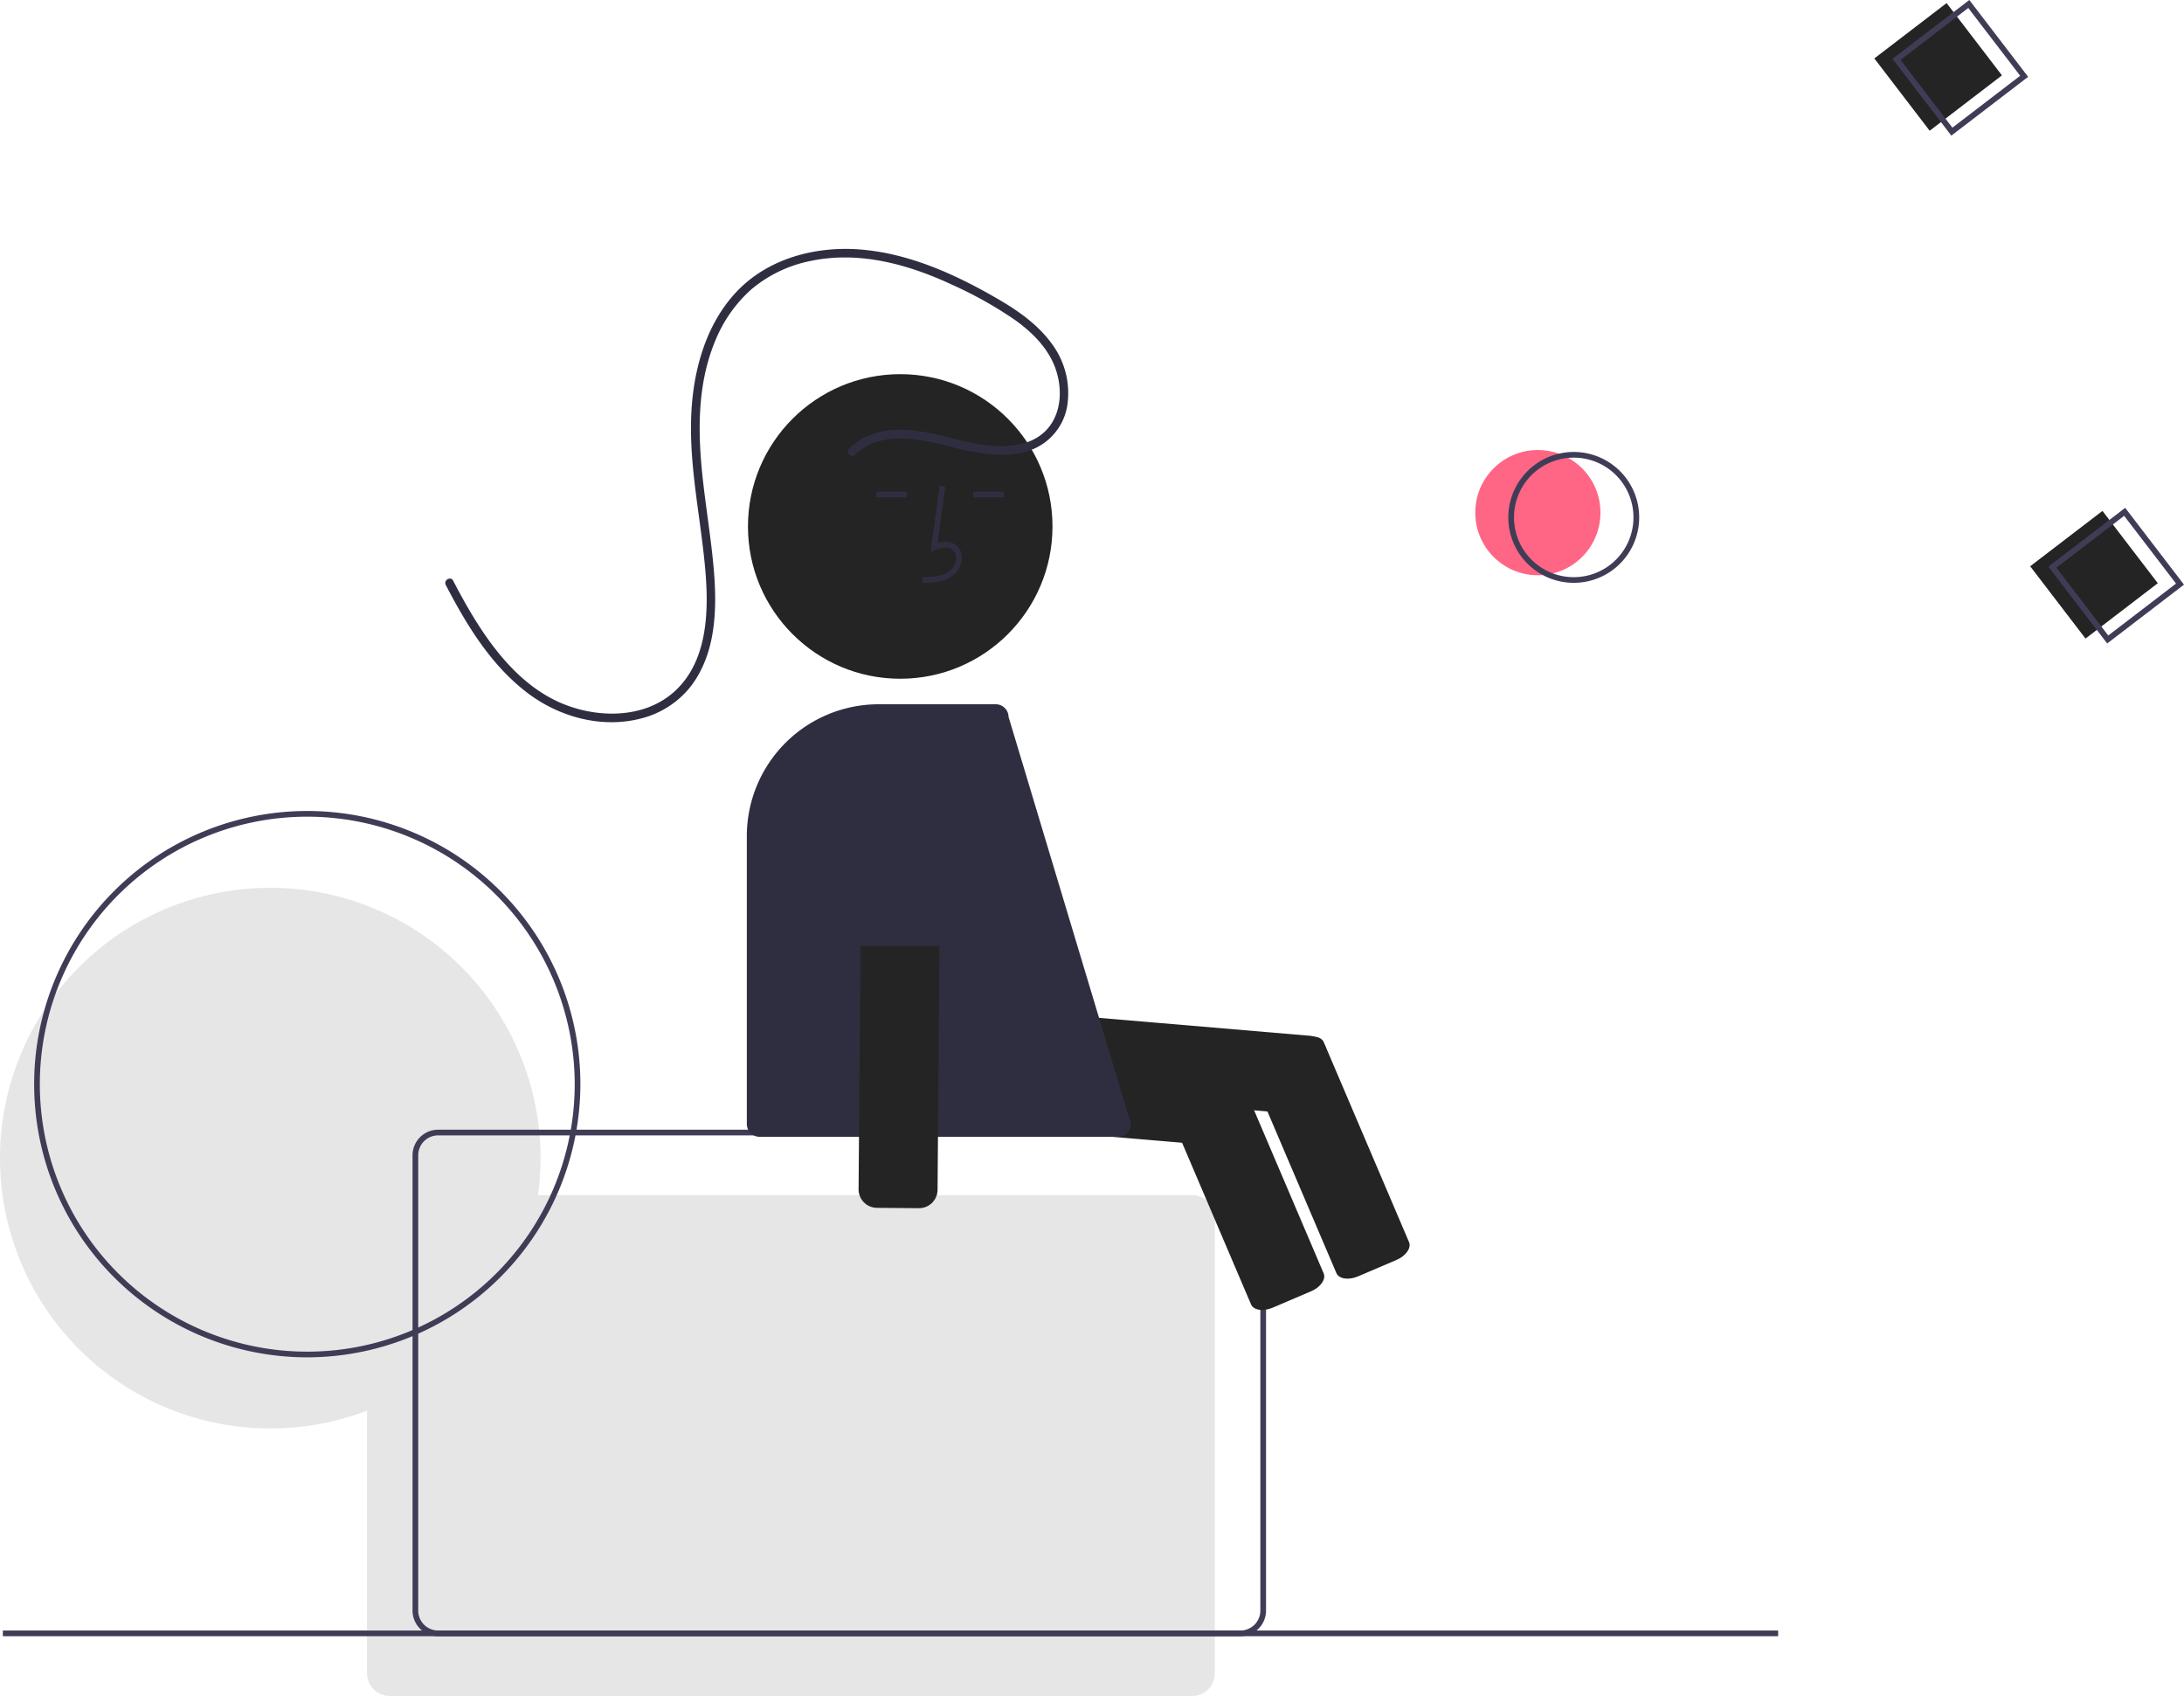 <svg id="ace05a6f-f1ac-4978-a3bb-3e2345b819e7" data-name="Layer 1" xmlns="http://www.w3.org/2000/svg" width="767.655" height="595.996" viewBox="0 0 767.655 595.996"><path d="M682.612,523.032l-1.251,14.707a6.508,6.508,0,0,1-7.028,5.926l-122.571-10.428a6.508,6.508,0,0,1-5.926-7.028l1.251-14.707a6.508,6.508,0,0,1,7.028-5.926l122.571,10.428A6.508,6.508,0,0,1,682.612,523.032Z" transform="translate(-216.173 -152.002)" fill="#242424"/><path d="M707.042,594.767l-13.576,5.792c-3.296,1.406-6.689.885-7.563-1.163l-29.984-70.278c-.874-2.048,1.098-4.858,4.394-6.264l13.576-5.792c3.296-1.406,6.689-.885,7.563,1.163l29.984,70.278C712.31,590.55,710.338,593.36,707.042,594.767Z" transform="translate(-216.173 -152.002)" fill="#242424"/><path d="M635.173,571.998H405.284a95.002,95.002,0,1,0-94.111,82,94.764,94.764,0,0,0,34-6.272v92.272a8,8,0,0,0,8,8h282a8,8,0,0,0,8-8v-160A8,8,0,0,0,635.173,571.998Z" transform="translate(-216.173 -152.002)" fill="#e6e6e6"/><path d="M652.173,726.998h-282a9.01,9.01,0,0,1-9-9v-160a9.01,9.01,0,0,1,9-9h282a9.01,9.01,0,0,1,9,9v160A9.01,9.01,0,0,1,652.173,726.998Zm-282-176a7.008,7.008,0,0,0-7,7v160a7.008,7.008,0,0,0,7,7h282a7.008,7.008,0,0,0,7-7v-160a7.008,7.008,0,0,0-7-7Z" transform="translate(-216.173 -152.002)" fill="#3f3d56"/><path d="M652.612,534.032l-1.251,14.707a6.508,6.508,0,0,1-7.028,5.926l-122.571-10.428a6.508,6.508,0,0,1-5.926-7.028l1.251-14.707a6.508,6.508,0,0,1,7.028-5.926l122.571,10.428A6.508,6.508,0,0,1,652.612,534.032Z" transform="translate(-216.173 -152.002)" fill="#242424"/><path d="M677.042,605.767l-13.576,5.792c-3.296,1.406-6.689.885-7.563-1.163l-29.984-70.278c-.874-2.048,1.098-4.858,4.394-6.264l13.576-5.792c3.296-1.406,6.689-.885,7.563,1.163l29.984,70.278C682.31,601.55,680.338,604.36,677.042,605.767Z" transform="translate(-216.173 -152.002)" fill="#242424"/><rect x="881.41" y="159.512" width="32" height="32" transform="translate(-137.99 429.732) rotate(-37.441)" fill="#242424"/><circle cx="540.541" cy="180.152" r="22" fill="#ff6584"/><path d="M751.069,347.812a23,23,0,1,1,32.244,4.279A23.026,23.026,0,0,1,751.069,347.812Zm34.935-26.75a21,21,0,1,0-3.907,29.44A21.024,21.024,0,0,0,786.004,321.062Z" transform="translate(-216.173 -152.002)" fill="#3f3d56"/><path d="M902.05,199.668l-20.67-26.995,26.995-20.67,20.67,26.995Zm-17.866-26.623,18.238,23.819,23.819-18.238L908.003,154.806Z" transform="translate(-216.173 -152.002)" fill="#3f3d56"/><rect x="936.191" y="337.975" width="32" height="32" transform="translate(-235.199 499.804) rotate(-37.441)" fill="#242424"/><path d="M956.832,378.13,936.162,351.135l26.995-20.67,20.67,26.995Zm-17.866-26.623,18.238,23.819,23.819-18.238L962.785,333.269Z" transform="translate(-216.173 -152.002)" fill="#3f3d56"/><rect x="1" y="572.996" width="624" height="2" fill="#3f3d56"/><path d="M324.173,628.998a96,96,0,1,1,96-96A96.109,96.109,0,0,1,324.173,628.998Zm0-190a94,94,0,1,0,94,94A94.106,94.106,0,0,0,324.173,438.998Z" transform="translate(-216.173 -152.002)" fill="#3f3d56"/><circle cx="316.421" cy="185.006" r="53.519" fill="#242424"/><path d="M540.47,356.845l-.056-2c3.721-.104,7.001-.337,9.466-2.138a6.148,6.148,0,0,0,2.381-4.528,3.514,3.514,0,0,0-1.153-2.895c-1.636-1.382-4.269-.935-6.188-.055l-1.655.759,3.173-23.19,1.981.271-2.699,19.727c2.607-.767,5.023-.437,6.678.961a5.471,5.471,0,0,1,1.86,4.492,8.133,8.133,0,0,1-3.2,6.073C547.893,356.637,543.777,356.752,540.47,356.845Z" transform="translate(-216.173 -152.002)" fill="#2f2e41"/><rect x="342.047" y="172.768" width="10.771" height="2" fill="#2f2e41"/><rect x="308.047" y="172.768" width="10.771" height="2" fill="#2f2e41"/><path d="M609.173,551.498h-126a4.505,4.505,0,0,1-4.5-4.5V445.777A46.332,46.332,0,0,1,524.952,399.498h41.221a4.505,4.505,0,0,1,4.5,4.425l43,143.002v.073A4.505,4.505,0,0,1,609.173,551.498Z" transform="translate(-216.173 -152.002)" fill="#2f2e41"/><path d="M525.475,440.453l14.759.116a6.508,6.508,0,0,1,6.449,6.551l-.967,123.01a6.508,6.508,0,0,1-6.551,6.449l-14.759-.116a6.508,6.508,0,0,1-6.449-6.551l.967-123.01A6.508,6.508,0,0,1,525.475,440.453Z" transform="translate(-216.173 -152.002)" fill="#242424"/><path d="M510.673,435.498a22,22,0,1,1,44,0v49h-44Z" transform="translate(-216.173 -152.002)" fill="#2f2e41"/><path d="M516.785,311.802c5.069-5.216,12.433-6.112,19.362-5.545,7.421.608,14.452,3.073,21.731,4.444,7.18,1.352,14.964,1.958,21.826-1.037a20.091,20.091,0,0,0,11.723-15.979,29.036,29.036,0,0,0-5.257-20.479c-4.7-6.641-11.377-11.506-18.318-15.589-14.962-8.802-31.644-16.504-49.15-17.928-15.804-1.285-32.563,3.082-43.681,14.886-10.422,11.064-14.858,26.506-15.781,41.376-1.177,18.979,3.252,37.722,4.855,56.541,1.247,14.643.78,32.223-11.112,42.739-10.519,9.302-26.536,9.191-38.938,4.109-14.741-6.04-25.084-19.598-32.908-32.923-1.992-3.392-3.864-6.853-5.679-10.342-.891-1.713-3.481-.198-2.59,1.514,7.321,14.07,15.838,28.124,28.644,37.874,11.197,8.525,26.138,12.631,39.979,9.028a32.25,32.25,0,0,0,17.098-10.805c4.744-5.91,7.233-13.182,8.271-20.622,1.112-7.963.724-15.988-.081-23.96-.969-9.597-2.515-19.125-3.573-28.711-1.802-16.327-2.051-33.272,4.401-48.698a48.551,48.551,0,0,1,12.631-17.98A46.216,46.216,0,0,1,501.324,243.661c16.959-3.519,34.199,1.246,49.551,8.426a139.428,139.428,0,0,1,22.157,12.433c6.197,4.436,11.969,10.245,14.357,17.653,2.057,6.384,1.886,13.941-2.216,19.508-4.384,5.949-11.981,7.435-18.946,7.077-14.307-.736-28.724-9.05-43.12-4.305a20.744,20.744,0,0,0-8.444,5.228c-1.346,1.385.773,3.509,2.121,2.121Z" transform="translate(-216.173 -152.002)" fill="#2f2e41"/></svg>